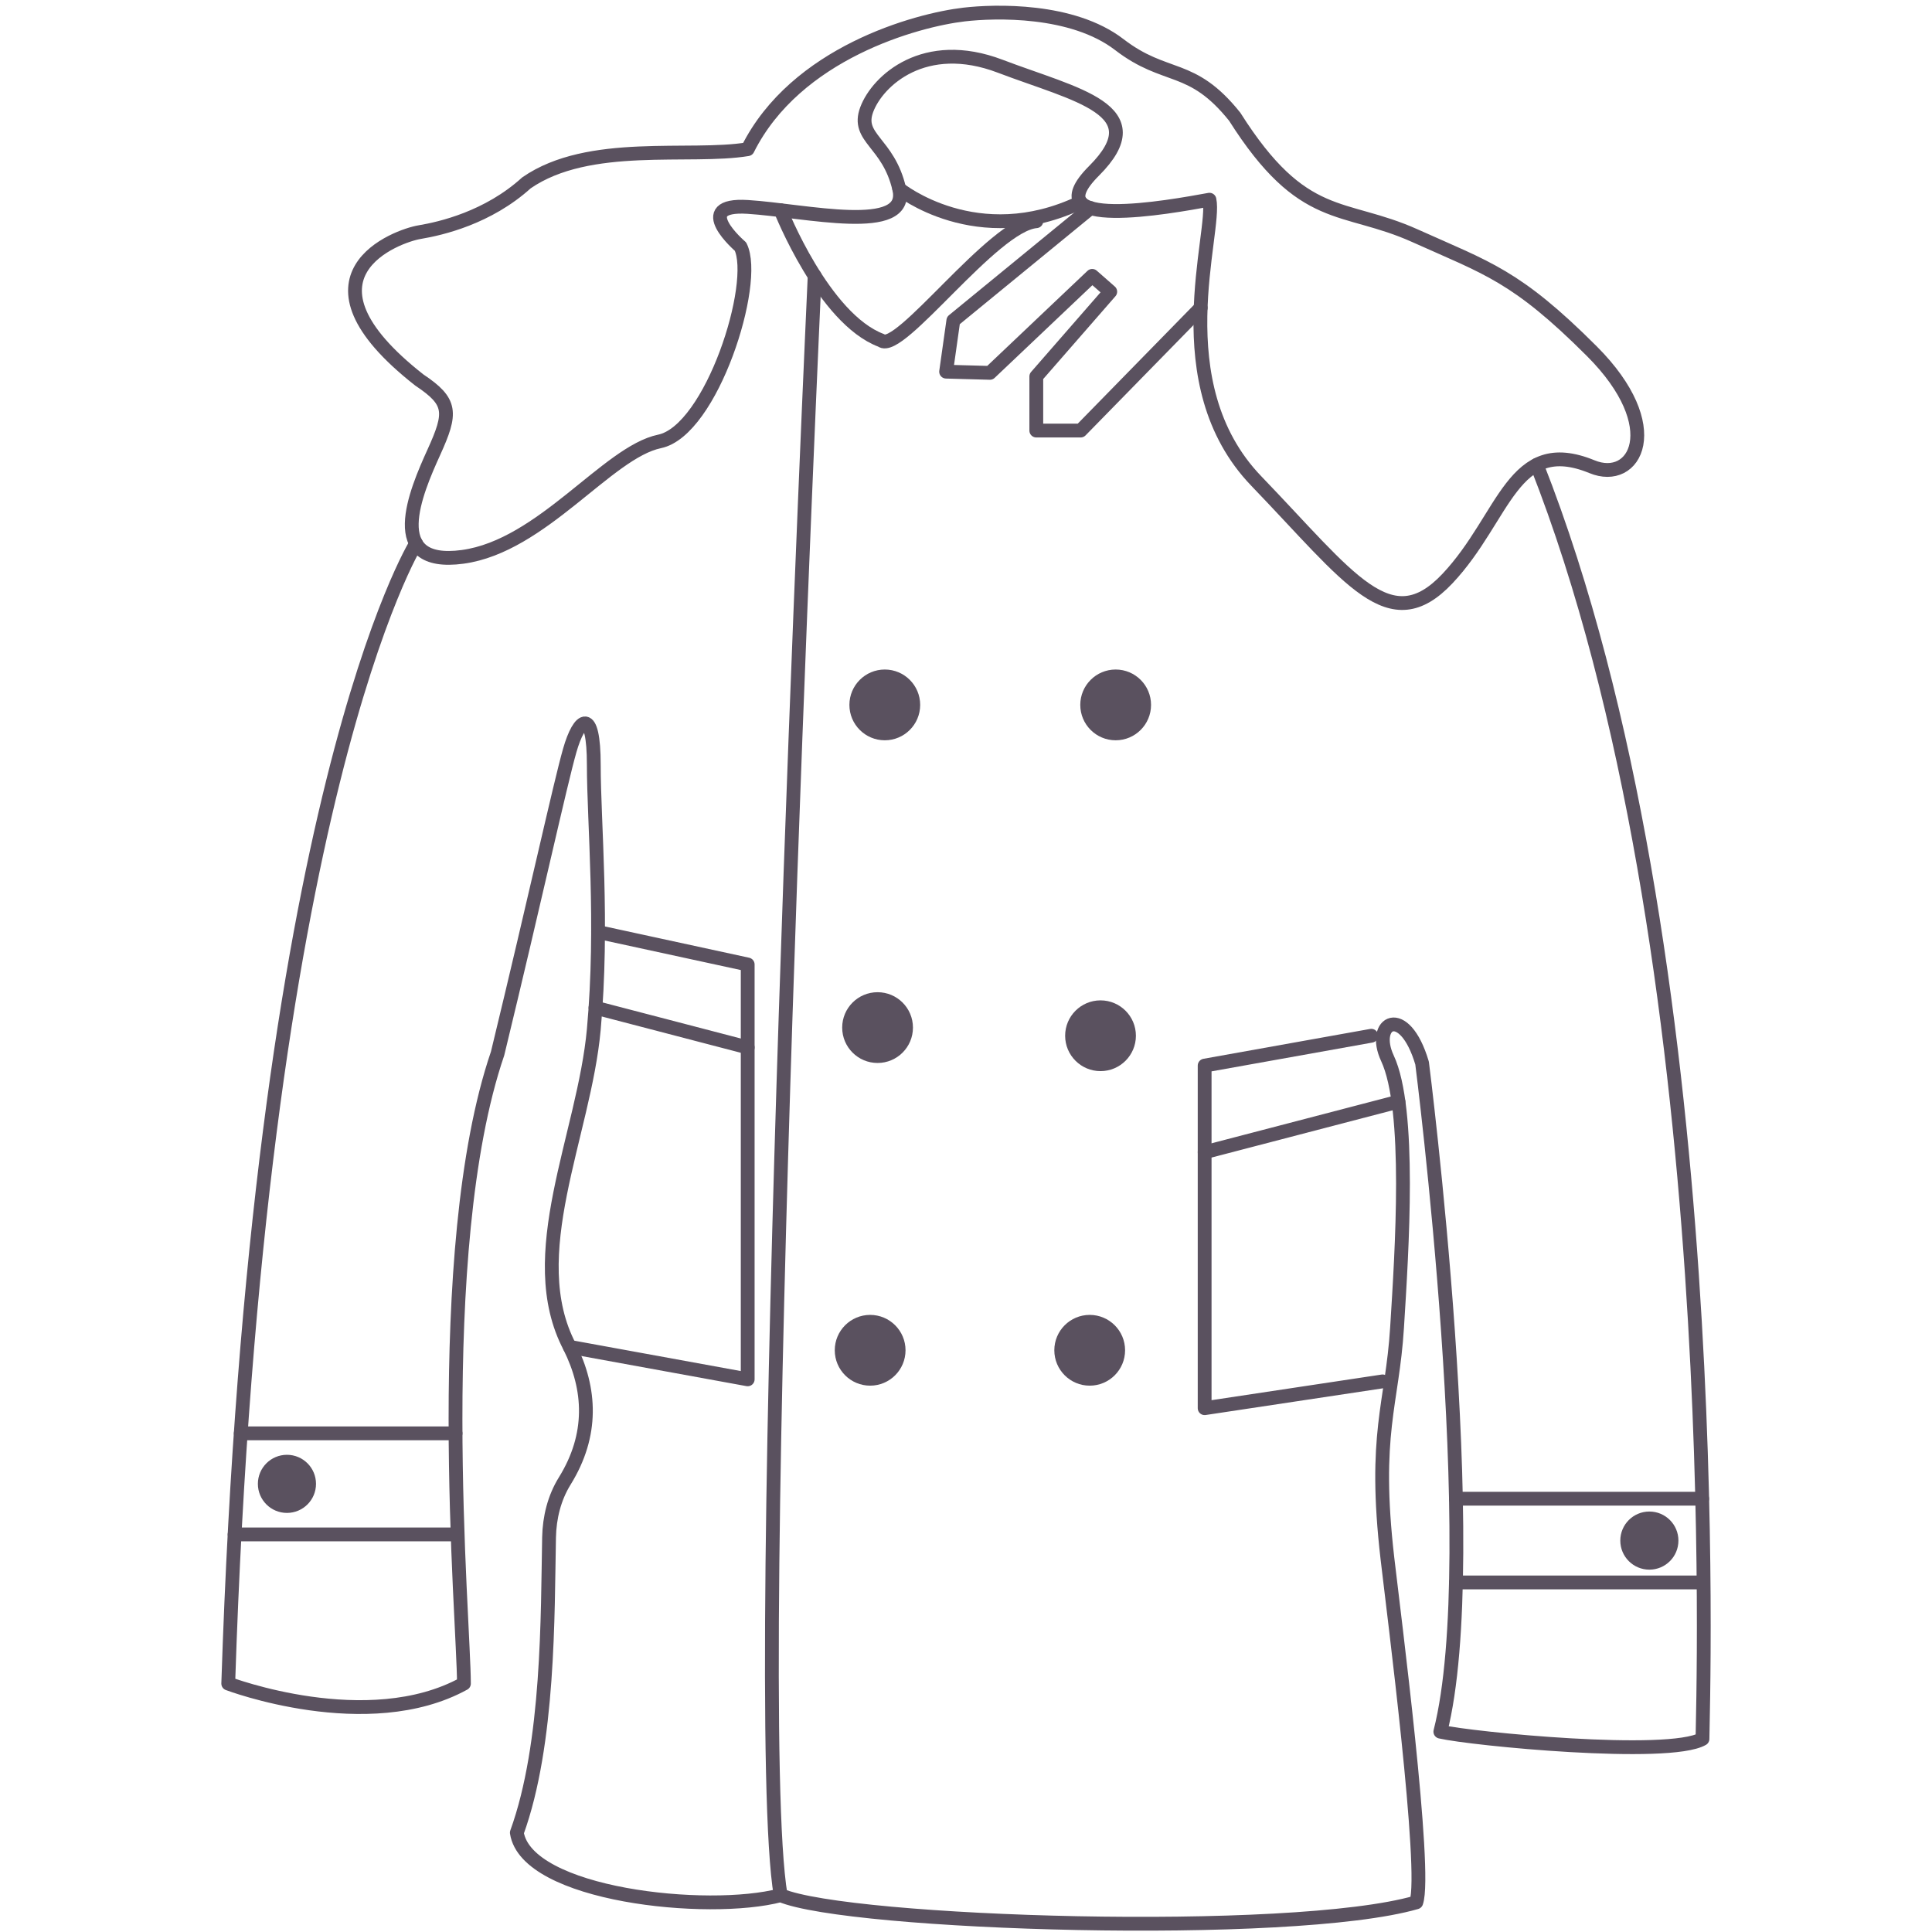 <?xml version="1.0" encoding="utf-8"?>
<!-- Generator: Adobe Illustrator 17.0.0, SVG Export Plug-In . SVG Version: 6.00 Build 0)  -->
<!DOCTYPE svg PUBLIC "-//W3C//DTD SVG 1.1//EN" "http://www.w3.org/Graphics/SVG/1.1/DTD/svg11.dtd">
<svg version="1.1" id="Layer_1" xmlns="http://www.w3.org/2000/svg" xmlns:xlink="http://www.w3.org/1999/xlink" x="0px" y="0px"
	 width="140px" height="140px" viewBox="0 0 140 140" enable-background="new 0 0 140 140" xml:space="preserve">
<path fill="none" stroke="#5A515F" stroke-linecap="round" stroke-linejoin="round" stroke-miterlimit="10" d="M69.866,1.052
	c-3.462,0.402-12.199,2.788-15.685,9.759c-4.183,0.697-11.502-0.697-16.033,2.44c-2.788,2.527-6.187,3.311-7.755,3.573
	c-1.568,0.261-9.672,3.137,0,10.718c2.353,1.568,2.353,2.353,1.046,5.228s-3.66,8.365,2.091,7.581s10.493-7.581,14.265-8.365
	s7.171-11.502,5.864-14.116c0,0-3.66-3.137,0.523-2.876c4.183,0.261,11.763,2.091,10.979-1.307c-0.784-3.398-3.137-3.66-2.353-5.751
	c0.784-2.091,4.183-5.228,9.672-3.137s11.241,3.137,6.797,7.581c-4.444,4.444,5.49,2.614,8.365,2.091
	c0.523,2.353-3.398,13.332,3.398,20.39s9.672,11.502,13.855,7.058s4.705-10.456,10.456-8.104c3.137,1.307,5.49-2.875,0-8.365
	s-7.581-6.012-12.809-8.365c-5.228-2.353-8.104-0.784-13.07-8.627c-3.137-3.921-4.967-2.614-8.365-5.228
	C77.708,0.616,72.079,0.795,69.866,1.052z"/>
<path fill="none" stroke="#5A515F" stroke-linecap="round" stroke-linejoin="round" stroke-miterlimit="10" d="M65.161,13.687
	c0,0,5.639,4.553,13.145,0.969"/>
<path fill="none" stroke="#5A515F" stroke-linecap="round" stroke-linejoin="round" stroke-miterlimit="10" d="M56.568,15.232
	c0,0,3.103,7.865,7.286,9.434c1.307,1.046,8.104-8.382,11.241-8.635"/>
<path fill="none" stroke="#5A515F" stroke-linecap="round" stroke-linejoin="round" stroke-miterlimit="10" d="M79.809,15.232"/>
<polyline fill="none" stroke="#5A515F" stroke-linecap="round" stroke-linejoin="round" stroke-miterlimit="10" points="
	87.008,22.307 78.306,31.201 75.094,31.201 75.094,27.28 80.453,21.137 79.146,19.99 71.733,27.019 68.559,26.932 69.082,23.228 
	79.029,15.078 "/>
<path fill="none" stroke="#5A515F" stroke-linecap="round" stroke-linejoin="round" stroke-miterlimit="10" d="M30.151,39.381
	c0,0-11.521,18.484-13.612,82.617c0,0,10.108,3.834,17.079,0c0-4.531-2.44-31.369,2.44-45.659
	c2.788-11.502,4.531-19.519,5.228-21.958c0.697-2.44,1.743-3.137,1.743,1.046s0.697,11.502,0,19.17
	c-0.697,7.668-5.228,16.382-1.743,23.004c1.525,3.05,1.715,6.366-0.362,9.716c-0.757,1.221-1.108,2.648-1.137,4.085
	c-0.111,5.521,0.013,14.944-2.335,21.402c0.697,4.531,13.835,5.925,19.116,4.531c4.933,2.091,36.999,3.126,46.062,0.517
	c0.782-2.245-1.632-20.936-2.091-24.916c-1.046-9.062,0.349-11.153,0.697-16.73c0.349-5.577,1.028-15.822-0.697-19.519
	c-1.22-2.614,1.22-4.008,2.511,0.349c0,0,4.566,35.721,1.323,48.448c2.266,0.523,16.556,1.917,18.996,0.523
	c0-2.091,1.957-56.899-12.005-92.321"/>
<path fill="none" stroke="#5A515F" stroke-linecap="round" stroke-linejoin="round" stroke-miterlimit="10" d="M59.033,19.99
	c0,0-4.785,103.75-2.465,117.344"/>
<line fill="none" stroke="#5A515F" stroke-linecap="round" stroke-linejoin="round" stroke-miterlimit="10" x1="105.502" y1="108.603" x2="123.348" y2="108.603"/>
<line fill="none" stroke="#5A515F" stroke-linecap="round" stroke-linejoin="round" stroke-miterlimit="10" x1="105.502" y1="114.671" x2="123.348" y2="114.671"/>
<line fill="none" stroke="#5A515F" stroke-linecap="round" stroke-linejoin="round" stroke-miterlimit="10" x1="17.446" y1="103.864" x2="33.011" y2="103.864"/>
<line fill="none" stroke="#5A515F" stroke-linecap="round" stroke-linejoin="round" stroke-miterlimit="10" x1="17" y1="111.189" x2="33.011" y2="111.189"/>
<polyline fill="none" stroke="#5A515F" stroke-linecap="round" stroke-linejoin="round" stroke-miterlimit="10" points="
	43.337,67.537 54.181,69.89 54.181,99.952 41.285,97.599 "/>
<line fill="none" stroke="#5A515F" stroke-linecap="round" stroke-linejoin="round" stroke-miterlimit="10" x1="54.181" y1="75.902" x2="43.151" y2="73.024"/>
<polyline fill="none" stroke="#5A515F" stroke-linecap="round" stroke-linejoin="round" stroke-miterlimit="10" points="
	99.369,75.054 87.293,77.217 87.293,102.043 100.189,100.1 "/>
<line fill="none" stroke="#5A515F" stroke-linecap="round" stroke-linejoin="round" stroke-miterlimit="10" x1="87.293" y1="83.495" x2="101.337" y2="79.83"/>
<path fill="none" stroke="#5A515F" stroke-linecap="round" stroke-linejoin="round" stroke-miterlimit="10" d="M100.824,99.952"/>
<circle fill="#5A515F" cx="119.519" cy="111.637" r="2.106"/>
<circle fill="#5A515F" cx="20.793" cy="107.526" r="2.106"/>
<circle fill="#5A515F" cx="63.054" cy="97.846" r="2.564"/>
<circle fill="#5A515F" cx="63.592" cy="74.463" r="2.564"/>
<circle fill="#5A515F" cx="64.115" cy="51.08" r="2.564"/>
<circle fill="#5A515F" cx="80.845" cy="51.08" r="2.564"/>
<circle fill="#5A515F" cx="79.748" cy="75.054" r="2.564"/>
<circle fill="#5A515F" cx="78.964" cy="97.846" r="2.564"/>
</svg>
